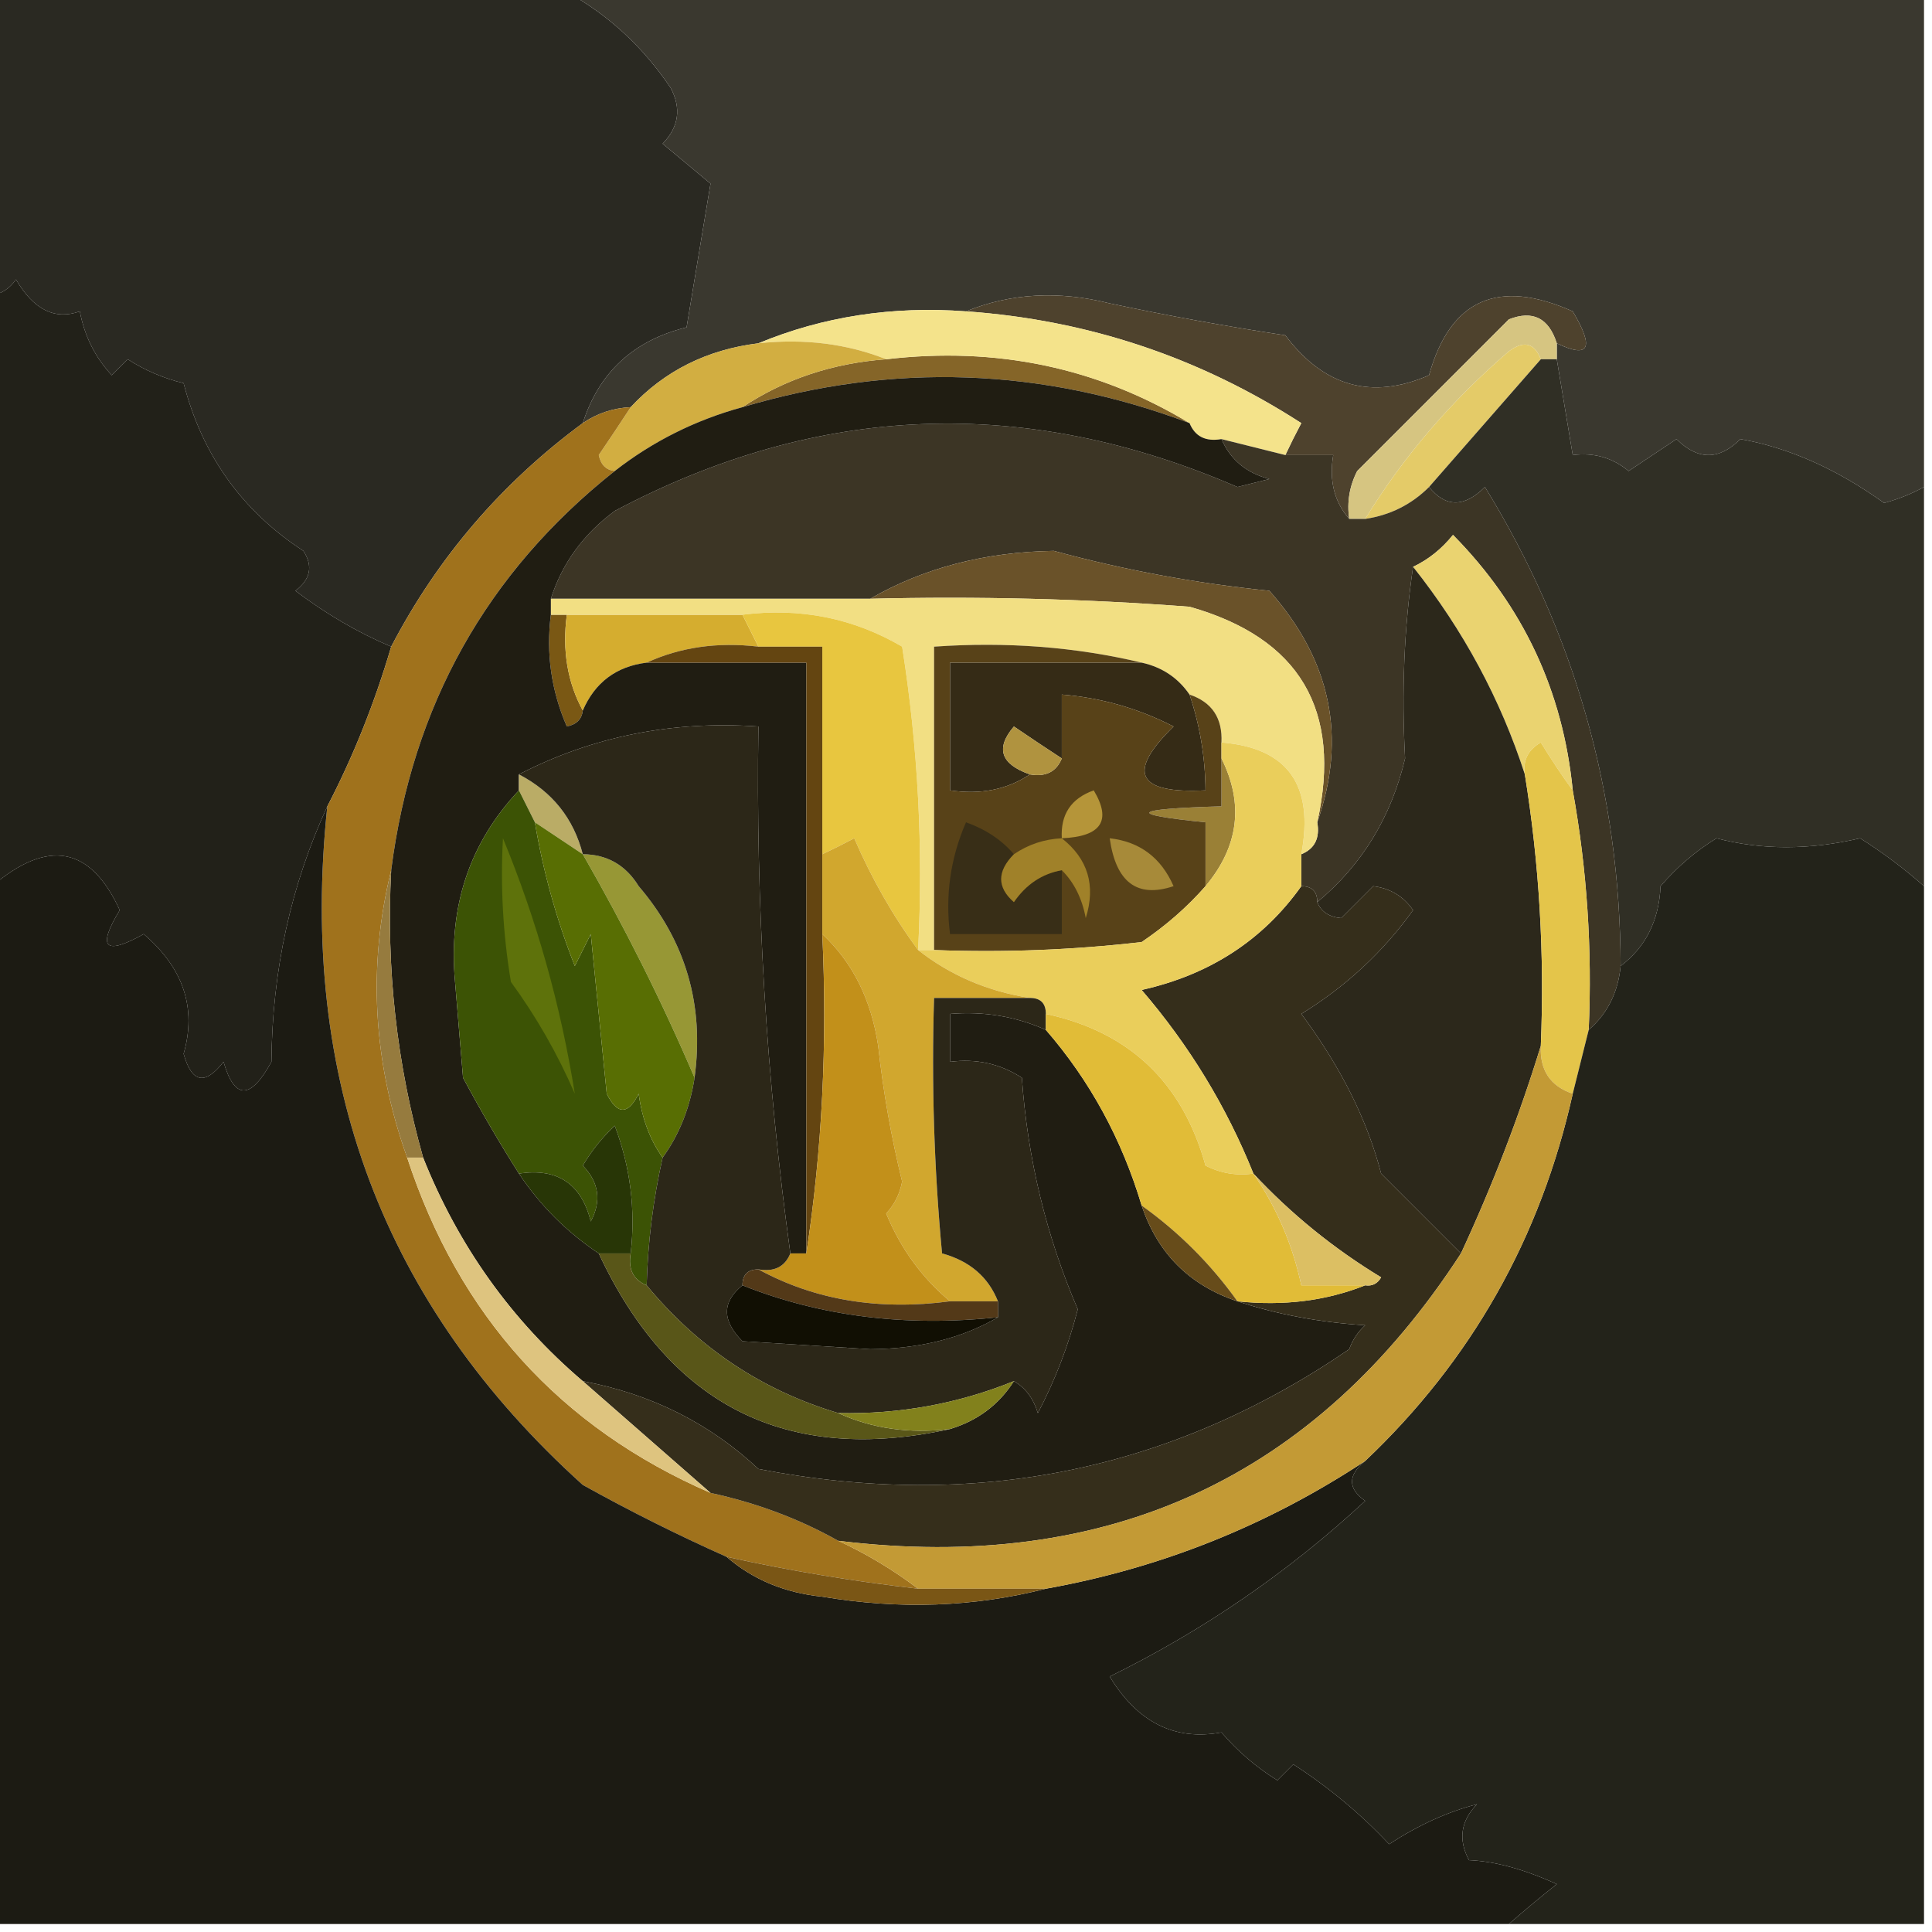 <?xml version="1.0" encoding="UTF-8"?>
<!DOCTYPE svg PUBLIC "-//W3C//DTD SVG 1.1//EN" "http://www.w3.org/Graphics/SVG/1.1/DTD/svg11.dtd">
<svg xmlns="http://www.w3.org/2000/svg" version="1.1" width="121px" height="121px" style="shape-rendering:geometricPrecision; text-rendering:geometricPrecision; image-rendering:optimizeQuality; fill-rule:evenodd; clip-rule:evenodd" xmlns:xlink="http://www.w3.org/1999/xlink">
<g><path style="opacity:1" fill="#2a2922" d="M -0.5,-0.5 C 11.5,-0.5 23.5,-0.5 35.5,-0.5C 38.096,0.926 40.263,2.925 42,5.5C 42.684,6.784 42.517,7.951 41.5,9C 42.5,9.833 43.5,10.667 44.5,11.5C 44.05,14.202 43.55,17.202 43,20.5C 39.685,21.317 37.518,23.317 36.5,26.5C 31.406,30.258 27.406,34.925 24.5,40.5C 22.432,39.625 20.432,38.459 18.5,37C 19.451,36.282 19.617,35.449 19,34.5C 15.163,32.005 12.663,28.505 11.5,24C 10.234,23.691 9.067,23.191 8,22.5C 7.667,22.833 7.333,23.167 7,23.5C 5.956,22.377 5.29,21.044 5,19.5C 3.434,20.061 2.101,19.394 1,17.5C 0.617,18.056 0.117,18.389 -0.5,18.5C -0.5,12.167 -0.5,5.833 -0.5,-0.5 Z"/></g>
<g><path style="opacity:1" fill="#3a382f" d="M 35.5,-0.5 C 63.833,-0.5 92.167,-0.5 120.5,-0.5C 120.5,9.833 120.5,20.167 120.5,30.5C 119.735,30.923 118.902,31.257 118,31.5C 115.02,29.366 112.02,28.032 109,27.5C 107.667,28.833 106.333,28.833 105,27.5C 104,28.167 103,28.833 102,29.5C 100.989,28.663 99.822,28.33 98.5,28.5C 98.167,26.5 97.833,24.5 97.5,22.5C 97.5,22.167 97.5,21.833 97.5,21.5C 99.54,22.475 99.873,21.808 98.5,19.5C 93.827,17.415 90.827,18.749 89.5,23.5C 85.922,25.058 82.922,24.225 80.5,21C 76.814,20.441 73.147,19.774 69.5,19C 66.303,18.195 63.303,18.362 60.5,19.5C 55.878,19.156 51.545,19.823 47.5,21.5C 44.279,21.896 41.612,23.23 39.5,25.5C 38.391,25.557 37.391,25.89 36.5,26.5C 37.518,23.317 39.685,21.317 43,20.5C 43.55,17.202 44.05,14.202 44.5,11.5C 43.5,10.667 42.5,9.833 41.5,9C 42.517,7.951 42.684,6.784 42,5.5C 40.263,2.925 38.096,0.926 35.5,-0.5 Z"/></g>
<g><path style="opacity:1" fill="#222119" d="M 24.5,40.5 C 23.46,44.037 22.127,47.37 20.5,50.5C 18.214,55.461 17.047,60.794 17,66.5C 15.691,68.891 14.691,68.891 14,66.5C 12.844,67.993 12.01,67.826 11.5,66C 12.324,63.133 11.49,60.633 9,58.5C 6.562,59.866 6.062,59.366 7.5,57C 5.673,53.013 3.007,52.513 -0.5,55.5C -0.5,43.167 -0.5,30.833 -0.5,18.5C 0.117,18.389 0.617,18.056 1,17.5C 2.101,19.394 3.434,20.061 5,19.5C 5.29,21.044 5.956,22.377 7,23.5C 7.333,23.167 7.667,22.833 8,22.5C 9.067,23.191 10.234,23.691 11.5,24C 12.663,28.505 15.163,32.005 19,34.5C 19.617,35.449 19.451,36.282 18.5,37C 20.432,38.459 22.432,39.625 24.5,40.5 Z"/></g>
<g><path style="opacity:1" fill="#4e422d" d="M 60.5,19.5 C 63.303,18.362 66.303,18.195 69.5,19C 73.147,19.774 76.814,20.441 80.5,21C 82.922,24.225 85.922,25.058 89.5,23.5C 90.827,18.749 93.827,17.415 98.5,19.5C 99.873,21.808 99.54,22.475 97.5,21.5C 96.998,19.915 95.998,19.415 94.5,20C 91.333,23.167 88.167,26.333 85,29.5C 84.517,30.448 84.35,31.448 84.5,32.5C 83.566,31.432 83.232,30.099 83.5,28.5C 82.5,28.5 81.5,28.5 80.5,28.5C 80.804,27.85 81.137,27.183 81.5,26.5C 75.105,22.368 68.105,20.035 60.5,19.5 Z"/></g>
<g><path style="opacity:1" fill="#856528" d="M 55.5,22.5 C 62.414,21.69 68.747,23.023 74.5,26.5C 65.272,23.024 55.939,22.691 46.5,25.5C 49.146,23.747 52.146,22.747 55.5,22.5 Z"/></g>
<g><path style="opacity:1" fill="#f4e38b" d="M 60.5,19.5 C 68.105,20.035 75.105,22.368 81.5,26.5C 81.137,27.183 80.804,27.85 80.5,28.5C 79.167,28.167 77.833,27.833 76.5,27.5C 75.508,27.672 74.842,27.338 74.5,26.5C 68.747,23.023 62.414,21.69 55.5,22.5C 53.052,21.527 50.385,21.194 47.5,21.5C 51.545,19.823 55.878,19.156 60.5,19.5 Z"/></g>
<g><path style="opacity:1" fill="#d2ae41" d="M 47.5,21.5 C 50.385,21.194 53.052,21.527 55.5,22.5C 52.146,22.747 49.146,23.747 46.5,25.5C 43.55,26.308 40.883,27.642 38.5,29.5C 37.957,29.44 37.624,29.107 37.5,28.5C 38.193,27.482 38.859,26.482 39.5,25.5C 41.612,23.23 44.279,21.896 47.5,21.5 Z"/></g>
<g><path style="opacity:1" fill="#d6c581" d="M 97.5,21.5 C 97.5,21.833 97.5,22.167 97.5,22.5C 97.167,22.5 96.833,22.5 96.5,22.5C 96.103,21.475 95.437,21.308 94.5,22C 90.893,25.098 87.893,28.598 85.5,32.5C 85.167,32.5 84.833,32.5 84.5,32.5C 84.35,31.448 84.517,30.448 85,29.5C 88.167,26.333 91.333,23.167 94.5,20C 95.998,19.415 96.998,19.915 97.5,21.5 Z"/></g>
<g><path style="opacity:1" fill="#e4cb68" d="M 96.5,22.5 C 94.167,25.167 91.833,27.833 89.5,30.5C 88.395,31.601 87.062,32.267 85.5,32.5C 87.893,28.598 90.893,25.098 94.5,22C 95.437,21.308 96.103,21.475 96.5,22.5 Z"/></g>
<g><path style="opacity:1" fill="#3c3525" d="M 76.5,27.5 C 77.833,27.833 79.167,28.167 80.5,28.5C 81.5,28.5 82.5,28.5 83.5,28.5C 83.232,30.099 83.566,31.432 84.5,32.5C 84.833,32.5 85.167,32.5 85.5,32.5C 87.062,32.267 88.395,31.601 89.5,30.5C 90.542,31.791 91.708,31.791 93,30.5C 98.633,39.662 101.466,49.662 101.5,60.5C 101.34,62.153 100.674,63.486 99.5,64.5C 99.726,59.438 99.392,54.438 98.5,49.5C 97.889,43.279 95.389,37.946 91,33.5C 90.292,34.38 89.458,35.047 88.5,35.5C 87.939,39.327 87.772,43.327 88,47.5C 87.128,51.181 85.294,54.181 82.5,56.5C 82.5,55.833 82.167,55.5 81.5,55.5C 81.5,54.833 81.5,54.167 81.5,53.5C 82.338,53.158 82.672,52.492 82.5,51.5C 84.364,46.185 83.364,41.352 79.5,37C 74.922,36.537 70.422,35.703 66,34.5C 61.675,34.572 57.842,35.572 54.5,37.5C 47.833,37.5 41.167,37.5 34.5,37.5C 35.203,35.284 36.536,33.451 38.5,32C 51.224,25.247 64.224,24.747 77.5,30.5C 78.167,30.333 78.833,30.167 79.5,30C 78.058,29.623 77.058,28.79 76.5,27.5 Z"/></g>
<g><path style="opacity:1" fill="#a0721c" d="M 39.5,25.5 C 38.859,26.482 38.193,27.482 37.5,28.5C 37.624,29.107 37.957,29.44 38.5,29.5C 30.482,35.861 25.815,44.194 24.5,54.5C 23.022,60.501 23.356,66.501 25.5,72.5C 28.743,82.404 35.076,89.404 44.5,93.5C 47.397,94.129 50.064,95.129 52.5,96.5C 54.261,97.313 55.928,98.313 57.5,99.5C 53.462,99.042 49.462,98.376 45.5,97.5C 42.467,96.15 39.467,94.65 36.5,93C 24.018,81.745 18.685,67.578 20.5,50.5C 22.127,47.37 23.46,44.037 24.5,40.5C 27.406,34.925 31.406,30.258 36.5,26.5C 37.391,25.89 38.391,25.557 39.5,25.5 Z"/></g>
<g><path style="opacity:1" fill="#6a5229" d="M 82.5,51.5 C 84.063,44.455 81.396,39.955 74.5,38C 67.842,37.5 61.175,37.334 54.5,37.5C 57.842,35.572 61.675,34.572 66,34.5C 70.422,35.703 74.922,36.537 79.5,37C 83.364,41.352 84.364,46.185 82.5,51.5 Z"/></g>
<g><path style="opacity:1" fill="#7a5814" d="M 34.5,38.5 C 34.833,38.5 35.167,38.5 35.5,38.5C 35.205,40.735 35.539,42.735 36.5,44.5C 36.44,45.043 36.107,45.376 35.5,45.5C 34.526,43.257 34.192,40.924 34.5,38.5 Z"/></g>
<g><path style="opacity:1" fill="#d5ad2f" d="M 35.5,38.5 C 39.167,38.5 42.833,38.5 46.5,38.5C 46.833,39.167 47.167,39.833 47.5,40.5C 44.941,40.198 42.607,40.532 40.5,41.5C 38.596,41.738 37.262,42.738 36.5,44.5C 35.539,42.735 35.205,40.735 35.5,38.5 Z"/></g>
<g><path style="opacity:1" fill="#f2df83" d="M 34.5,38.5 C 34.5,38.167 34.5,37.833 34.5,37.5C 41.167,37.5 47.833,37.5 54.5,37.5C 61.175,37.334 67.842,37.5 74.5,38C 81.396,39.955 84.063,44.455 82.5,51.5C 82.672,52.492 82.338,53.158 81.5,53.5C 82.315,49.167 80.648,46.834 76.5,46.5C 76.573,44.973 75.906,43.973 74.5,43.5C 73.778,42.449 72.778,41.782 71.5,41.5C 67.366,40.515 63.032,40.182 58.5,40.5C 58.5,46.833 58.5,53.167 58.5,59.5C 58.167,59.5 57.833,59.5 57.5,59.5C 57.83,53.132 57.496,46.798 56.5,40.5C 53.444,38.711 50.111,38.044 46.5,38.5C 42.833,38.5 39.167,38.5 35.5,38.5C 35.167,38.5 34.833,38.5 34.5,38.5 Z"/></g>
<g><path style="opacity:1" fill="#201d12" d="M 74.5,26.5 C 74.842,27.338 75.508,27.672 76.5,27.5C 77.058,28.79 78.058,29.623 79.5,30C 78.833,30.167 78.167,30.333 77.5,30.5C 64.224,24.747 51.224,25.247 38.5,32C 36.536,33.451 35.203,35.284 34.5,37.5C 34.5,37.833 34.5,38.167 34.5,38.5C 34.192,40.924 34.526,43.257 35.5,45.5C 36.107,45.376 36.44,45.043 36.5,44.5C 37.262,42.738 38.596,41.738 40.5,41.5C 43.833,41.5 47.167,41.5 50.5,41.5C 50.5,53.833 50.5,66.167 50.5,78.5C 50.167,78.5 49.833,78.5 49.5,78.5C 47.995,67.576 47.328,56.577 47.5,45.5C 42.106,45.124 37.106,46.124 32.5,48.5C 32.5,48.833 32.5,49.167 32.5,49.5C 29.404,52.786 28.071,56.786 28.5,61.5C 28.667,63.5 28.833,65.5 29,67.5C 30.131,69.605 31.297,71.605 32.5,73.5C 33.833,75.5 35.5,77.167 37.5,78.5C 41.971,88.069 49.305,91.736 59.5,89.5C 61.23,88.974 62.564,87.974 63.5,86.5C 64.222,86.918 64.722,87.584 65,88.5C 66.08,86.447 66.914,84.28 67.5,82C 65.521,77.39 64.355,72.557 64,67.5C 62.644,66.62 61.144,66.287 59.5,66.5C 59.5,65.5 59.5,64.5 59.5,63.5C 61.621,63.325 63.621,63.659 65.5,64.5C 68.258,67.678 70.258,71.345 71.5,75.5C 72.5,78.5 74.5,80.5 77.5,81.5C 79.969,82.317 82.635,82.817 85.5,83C 85.043,83.414 84.709,83.914 84.5,84.5C 73.371,92.124 61.037,94.624 47.5,92C 44.436,89.134 40.769,87.301 36.5,86.5C 32.035,82.692 28.702,78.026 26.5,72.5C 24.844,66.635 24.177,60.635 24.5,54.5C 25.815,44.194 30.482,35.861 38.5,29.5C 40.883,27.642 43.55,26.308 46.5,25.5C 55.939,22.691 65.272,23.024 74.5,26.5 Z"/></g>
<g><path style="opacity:1" fill="#ead370" d="M 98.5,49.5 C 97.842,48.602 97.176,47.602 96.5,46.5C 95.703,46.957 95.369,47.624 95.5,48.5C 93.98,43.798 91.647,39.464 88.5,35.5C 89.458,35.047 90.292,34.38 91,33.5C 95.389,37.946 97.889,43.279 98.5,49.5 Z"/></g>
<g><path style="opacity:1" fill="#302f25" d="M 96.5,22.5 C 96.833,22.5 97.167,22.5 97.5,22.5C 97.833,24.5 98.167,26.5 98.5,28.5C 99.822,28.33 100.989,28.663 102,29.5C 103,28.833 104,28.167 105,27.5C 106.333,28.833 107.667,28.833 109,27.5C 112.02,28.032 115.02,29.366 118,31.5C 118.902,31.257 119.735,30.923 120.5,30.5C 120.5,38.833 120.5,47.167 120.5,55.5C 119.255,54.398 117.922,53.398 116.5,52.5C 113.317,53.244 110.317,53.244 107.5,52.5C 106.186,53.313 105.019,54.313 104,55.5C 103.901,57.653 103.067,59.319 101.5,60.5C 101.466,49.662 98.633,39.662 93,30.5C 91.708,31.791 90.542,31.791 89.5,30.5C 91.833,27.833 94.167,25.167 96.5,22.5 Z"/></g>
<g><path style="opacity:1" fill="#352b16" d="M 71.5,41.5 C 72.778,41.782 73.778,42.449 74.5,43.5C 75.15,45.435 75.483,47.435 75.5,49.5C 71.205,49.721 70.538,48.388 73.5,45.5C 71.293,44.365 68.96,43.699 66.5,43.5C 66.5,44.833 66.5,46.167 66.5,47.5C 65.518,46.859 64.518,46.193 63.5,45.5C 62.335,46.859 62.668,47.859 64.5,48.5C 63.081,49.451 61.415,49.785 59.5,49.5C 59.5,46.833 59.5,44.167 59.5,41.5C 63.5,41.5 67.5,41.5 71.5,41.5 Z"/></g>
<g><path style="opacity:1" fill="#e8c63f" d="M 46.5,38.5 C 50.111,38.044 53.444,38.711 56.5,40.5C 57.496,46.798 57.83,53.132 57.5,59.5C 55.937,57.383 54.604,55.05 53.5,52.5C 52.816,52.863 52.15,53.196 51.5,53.5C 51.5,49.167 51.5,44.833 51.5,40.5C 50.167,40.5 48.833,40.5 47.5,40.5C 47.167,39.833 46.833,39.167 46.5,38.5 Z"/></g>
<g><path style="opacity:1" fill="#baac66" d="M 32.5,48.5 C 34.587,49.585 35.92,51.251 36.5,53.5C 35.5,52.833 34.5,52.167 33.5,51.5C 33.167,50.833 32.833,50.167 32.5,49.5C 32.5,49.167 32.5,48.833 32.5,48.5 Z"/></g>
<g><path style="opacity:1" fill="#9a8036" d="M 76.5,47.5 C 77.917,50.34 77.584,53.007 75.5,55.5C 75.5,54.167 75.5,52.833 75.5,51.5C 70.5,50.997 70.833,50.664 76.5,50.5C 76.5,49.5 76.5,48.5 76.5,47.5 Z"/></g>
<g><path style="opacity:1" fill="#584218" d="M 71.5,41.5 C 67.5,41.5 63.5,41.5 59.5,41.5C 59.5,44.167 59.5,46.833 59.5,49.5C 61.415,49.785 63.081,49.451 64.5,48.5C 65.492,48.672 66.158,48.338 66.5,47.5C 66.5,46.167 66.5,44.833 66.5,43.5C 68.96,43.699 71.293,44.365 73.5,45.5C 70.538,48.388 71.205,49.721 75.5,49.5C 75.483,47.435 75.15,45.435 74.5,43.5C 75.906,43.973 76.573,44.973 76.5,46.5C 76.5,46.833 76.5,47.167 76.5,47.5C 76.5,48.5 76.5,49.5 76.5,50.5C 70.833,50.664 70.5,50.997 75.5,51.5C 75.5,52.833 75.5,54.167 75.5,55.5C 74.36,56.801 73.027,57.968 71.5,59C 67.179,59.499 62.846,59.666 58.5,59.5C 58.5,53.167 58.5,46.833 58.5,40.5C 63.032,40.182 67.366,40.515 71.5,41.5 Z"/></g>
<g><path style="opacity:1" fill="#b59539" d="M 66.5,52.5 C 66.415,51.005 67.082,50.005 68.5,49.5C 69.639,51.396 68.973,52.396 66.5,52.5 Z"/></g>
<g><path style="opacity:1" fill="#b0933f" d="M 66.5,47.5 C 66.158,48.338 65.492,48.672 64.5,48.5C 62.668,47.859 62.335,46.859 63.5,45.5C 64.518,46.193 65.518,46.859 66.5,47.5 Z"/></g>
<g><path style="opacity:1" fill="#1c1b13" d="M 20.5,50.5 C 18.685,67.578 24.018,81.745 36.5,93C 39.467,94.65 42.467,96.15 45.5,97.5C 47.148,98.927 49.148,99.76 51.5,100C 56.352,100.815 61.019,100.648 65.5,99.5C 72.709,98.208 79.375,95.541 85.5,91.5C 84.402,92.397 84.402,93.23 85.5,94C 80.725,98.436 75.391,102.103 69.5,105C 71.242,107.873 73.575,109.04 76.5,108.5C 77.519,109.687 78.686,110.687 80,111.5C 80.333,111.167 80.667,110.833 81,110.5C 83.225,111.939 85.225,113.606 87,115.5C 88.834,114.304 90.667,113.471 92.5,113C 91.483,114.049 91.316,115.216 92,116.5C 93.624,116.57 95.457,117.07 97.5,118C 96.429,118.852 95.429,119.685 94.5,120.5C 62.833,120.5 31.167,120.5 -0.5,120.5C -0.5,98.833 -0.5,77.167 -0.5,55.5C 3.007,52.513 5.673,53.013 7.5,57C 6.062,59.366 6.562,59.866 9,58.5C 11.49,60.633 12.324,63.133 11.5,66C 12.01,67.826 12.844,67.993 14,66.5C 14.691,68.891 15.691,68.891 17,66.5C 17.047,60.794 18.214,55.461 20.5,50.5 Z"/></g>
<g><path style="opacity:1" fill="#382e17" d="M 63.5,53.5 C 62.438,54.575 62.438,55.575 63.5,56.5C 64.265,55.388 65.265,54.721 66.5,54.5C 66.5,55.833 66.5,57.167 66.5,58.5C 64.167,58.5 61.833,58.5 59.5,58.5C 59.192,56.076 59.526,53.743 60.5,51.5C 61.739,51.942 62.739,52.609 63.5,53.5 Z"/></g>
<g><path style="opacity:1" fill="#a78a39" d="M 69.5,52.5 C 71.384,52.712 72.717,53.712 73.5,55.5C 71.219,56.262 69.886,55.262 69.5,52.5 Z"/></g>
<g><path style="opacity:1" fill="#a08129" d="M 66.5,52.5 C 68.14,53.79 68.64,55.457 68,57.5C 67.768,56.263 67.268,55.263 66.5,54.5C 65.265,54.721 64.265,55.388 63.5,56.5C 62.438,55.575 62.438,54.575 63.5,53.5C 64.391,52.89 65.391,52.557 66.5,52.5 Z"/></g>
<g><path style="opacity:1" fill="#352e1b" d="M 81.5,55.5 C 82.167,55.5 82.5,55.833 82.5,56.5C 82.735,57.097 83.235,57.43 84,57.5C 84.667,56.833 85.333,56.167 86,55.5C 87.059,55.63 87.892,56.13 88.5,57C 86.63,59.613 84.297,61.779 81.5,63.5C 83.965,66.814 85.632,70.147 86.5,73.5C 88.215,75.215 89.881,76.881 91.5,78.5C 82.375,92.556 69.375,98.556 52.5,96.5C 50.064,95.129 47.397,94.129 44.5,93.5C 41.833,91.167 39.167,88.833 36.5,86.5C 40.769,87.301 44.436,89.134 47.5,92C 61.037,94.624 73.371,92.124 84.5,84.5C 84.709,83.914 85.043,83.414 85.5,83C 82.635,82.817 79.969,82.317 77.5,81.5C 80.385,81.806 83.052,81.473 85.5,80.5C 85.938,80.565 86.272,80.399 86.5,80C 83.52,78.192 80.854,76.026 78.5,73.5C 76.817,69.306 74.484,65.473 71.5,62C 75.757,61.051 79.091,58.885 81.5,55.5 Z"/></g>
<g><path style="opacity:1" fill="#2c281b" d="M 88.5,35.5 C 91.647,39.464 93.98,43.798 95.5,48.5C 96.407,54.106 96.74,59.773 96.5,65.5C 95.165,69.857 93.499,74.19 91.5,78.5C 89.881,76.881 88.215,75.215 86.5,73.5C 85.632,70.147 83.965,66.814 81.5,63.5C 84.297,61.779 86.63,59.613 88.5,57C 87.892,56.13 87.059,55.63 86,55.5C 85.333,56.167 84.667,56.833 84,57.5C 83.235,57.43 82.735,57.097 82.5,56.5C 85.294,54.181 87.128,51.181 88,47.5C 87.772,43.327 87.939,39.327 88.5,35.5 Z"/></g>
<g><path style="opacity:1" fill="#644511" d="M 40.5,41.5 C 42.607,40.532 44.941,40.198 47.5,40.5C 48.833,40.5 50.167,40.5 51.5,40.5C 51.5,44.833 51.5,49.167 51.5,53.5C 51.5,55.167 51.5,56.833 51.5,58.5C 51.824,65.354 51.491,72.021 50.5,78.5C 50.5,66.167 50.5,53.833 50.5,41.5C 47.167,41.5 43.833,41.5 40.5,41.5 Z"/></g>
<g><path style="opacity:1" fill="#eace5b" d="M 76.5,47.5 C 76.5,47.167 76.5,46.833 76.5,46.5C 80.648,46.834 82.315,49.167 81.5,53.5C 81.5,54.167 81.5,54.833 81.5,55.5C 79.091,58.885 75.757,61.051 71.5,62C 74.484,65.473 76.817,69.306 78.5,73.5C 77.448,73.65 76.448,73.483 75.5,73C 74.06,67.79 70.727,64.623 65.5,63.5C 65.5,62.833 65.167,62.5 64.5,62.5C 61.841,62.083 59.508,61.083 57.5,59.5C 57.833,59.5 58.167,59.5 58.5,59.5C 62.846,59.666 67.179,59.499 71.5,59C 73.027,57.968 74.36,56.801 75.5,55.5C 77.584,53.007 77.917,50.34 76.5,47.5 Z"/></g>
<g><path style="opacity:1" fill="#979735" d="M 36.5,53.5 C 38.017,53.511 39.184,54.177 40,55.5C 42.949,58.95 44.116,62.95 43.5,67.5C 41.466,62.745 39.132,58.079 36.5,53.5 Z"/></g>
<g><path style="opacity:1" fill="#d1a72e" d="M 57.5,59.5 C 59.508,61.083 61.841,62.083 64.5,62.5C 62.5,62.5 60.5,62.5 58.5,62.5C 58.334,67.844 58.501,73.177 59,78.5C 60.729,78.974 61.895,79.974 62.5,81.5C 61.5,81.5 60.5,81.5 59.5,81.5C 57.745,80.038 56.412,78.205 55.5,76C 56.022,75.439 56.355,74.772 56.5,74C 55.815,71.205 55.315,68.371 55,65.5C 54.564,62.602 53.397,60.269 51.5,58.5C 51.5,56.833 51.5,55.167 51.5,53.5C 52.15,53.196 52.816,52.863 53.5,52.5C 54.604,55.05 55.937,57.383 57.5,59.5 Z"/></g>
<g><path style="opacity:1" fill="#c2901a" d="M 51.5,58.5 C 53.397,60.269 54.564,62.602 55,65.5C 55.315,68.371 55.815,71.205 56.5,74C 56.355,74.772 56.022,75.439 55.5,76C 56.412,78.205 57.745,80.038 59.5,81.5C 55.029,82.089 51.029,81.423 47.5,79.5C 48.492,79.672 49.158,79.338 49.5,78.5C 49.833,78.5 50.167,78.5 50.5,78.5C 51.491,72.021 51.824,65.354 51.5,58.5 Z"/></g>
<g><path style="opacity:1" fill="#3c5305" d="M 32.5,49.5 C 32.833,50.167 33.167,50.833 33.5,51.5C 34.017,54.582 34.85,57.582 36,60.5C 36.333,59.833 36.667,59.167 37,58.5C 37.333,61.833 37.667,65.167 38,68.5C 38.667,69.833 39.333,69.833 40,68.5C 40.21,70.058 40.71,71.391 41.5,72.5C 40.908,75.127 40.575,77.794 40.5,80.5C 39.662,80.158 39.328,79.492 39.5,78.5C 39.813,75.753 39.48,73.087 38.5,70.5C 37.713,71.242 37.047,72.075 36.5,73C 37.517,74.049 37.684,75.216 37,76.5C 36.411,74.137 34.911,73.137 32.5,73.5C 31.297,71.605 30.131,69.605 29,67.5C 28.833,65.5 28.667,63.5 28.5,61.5C 28.071,56.786 29.404,52.786 32.5,49.5 Z"/></g>
<g><path style="opacity:1" fill="#5e720b" d="M 31.5,52.5 C 33.619,57.64 35.119,62.974 36,68.5C 34.92,66.004 33.586,63.67 32,61.5C 31.502,58.518 31.335,55.518 31.5,52.5 Z"/></g>
<g><path style="opacity:1" fill="#586e03" d="M 33.5,51.5 C 34.5,52.167 35.5,52.833 36.5,53.5C 39.132,58.079 41.466,62.745 43.5,67.5C 43.204,69.403 42.538,71.07 41.5,72.5C 40.71,71.391 40.21,70.058 40,68.5C 39.333,69.833 38.667,69.833 38,68.5C 37.667,65.167 37.333,61.833 37,58.5C 36.667,59.167 36.333,59.833 36,60.5C 34.85,57.582 34.017,54.582 33.5,51.5 Z"/></g>
<g><path style="opacity:1" fill="#2c2718" d="M 49.5,78.5 C 49.158,79.338 48.492,79.672 47.5,79.5C 46.833,79.5 46.5,79.833 46.5,80.5C 45.209,81.542 45.209,82.708 46.5,84C 49.167,84.167 51.833,84.333 54.5,84.5C 57.59,84.478 60.257,83.812 62.5,82.5C 62.5,82.167 62.5,81.833 62.5,81.5C 61.895,79.974 60.729,78.974 59,78.5C 58.501,73.177 58.334,67.844 58.5,62.5C 60.5,62.5 62.5,62.5 64.5,62.5C 65.167,62.5 65.5,62.833 65.5,63.5C 65.5,63.833 65.5,64.167 65.5,64.5C 63.621,63.659 61.621,63.325 59.5,63.5C 59.5,64.5 59.5,65.5 59.5,66.5C 61.144,66.287 62.644,66.62 64,67.5C 64.355,72.557 65.521,77.39 67.5,82C 66.914,84.28 66.08,86.447 65,88.5C 64.722,87.584 64.222,86.918 63.5,86.5C 59.998,87.918 56.331,88.584 52.5,88.5C 47.734,87.081 43.734,84.415 40.5,80.5C 40.575,77.794 40.908,75.127 41.5,72.5C 42.538,71.07 43.204,69.403 43.5,67.5C 44.116,62.95 42.949,58.95 40,55.5C 39.184,54.177 38.017,53.511 36.5,53.5C 35.92,51.251 34.587,49.585 32.5,48.5C 37.106,46.124 42.106,45.124 47.5,45.5C 47.328,56.577 47.995,67.576 49.5,78.5 Z"/></g>
<g><path style="opacity:1" fill="#e4c54a" d="M 98.5,49.5 C 99.392,54.438 99.726,59.438 99.5,64.5C 99.167,65.833 98.833,67.167 98.5,68.5C 97.094,68.027 96.427,67.027 96.5,65.5C 96.74,59.773 96.407,54.106 95.5,48.5C 95.369,47.624 95.703,46.957 96.5,46.5C 97.176,47.602 97.842,48.602 98.5,49.5 Z"/></g>
<g><path style="opacity:1" fill="#967b3e" d="M 24.5,54.5 C 24.177,60.635 24.844,66.635 26.5,72.5C 26.167,72.5 25.833,72.5 25.5,72.5C 23.356,66.501 23.022,60.501 24.5,54.5 Z"/></g>
<g><path style="opacity:1" fill="#283606" d="M 39.5,78.5 C 38.833,78.5 38.167,78.5 37.5,78.5C 35.5,77.167 33.833,75.5 32.5,73.5C 34.911,73.137 36.411,74.137 37,76.5C 37.684,75.216 37.517,74.049 36.5,73C 37.047,72.075 37.713,71.242 38.5,70.5C 39.48,73.087 39.813,75.753 39.5,78.5 Z"/></g>
<g><path style="opacity:1" fill="#e1bc37" d="M 65.5,64.5 C 65.5,64.167 65.5,63.833 65.5,63.5C 70.727,64.623 74.06,67.79 75.5,73C 76.448,73.483 77.448,73.65 78.5,73.5C 79.957,75.628 80.957,77.962 81.5,80.5C 82.833,80.5 84.167,80.5 85.5,80.5C 83.052,81.473 80.385,81.806 77.5,81.5C 75.833,79.167 73.833,77.167 71.5,75.5C 70.258,71.345 68.258,67.678 65.5,64.5 Z"/></g>
<g><path style="opacity:1" fill="#674c1a" d="M 71.5,75.5 C 73.833,77.167 75.833,79.167 77.5,81.5C 74.5,80.5 72.5,78.5 71.5,75.5 Z"/></g>
<g><path style="opacity:1" fill="#23231a" d="M 120.5,55.5 C 120.5,77.167 120.5,98.833 120.5,120.5C 111.833,120.5 103.167,120.5 94.5,120.5C 95.429,119.685 96.429,118.852 97.5,118C 95.457,117.07 93.624,116.57 92,116.5C 91.316,115.216 91.483,114.049 92.5,113C 90.667,113.471 88.834,114.304 87,115.5C 85.225,113.606 83.225,111.939 81,110.5C 80.667,110.833 80.333,111.167 80,111.5C 78.686,110.687 77.519,109.687 76.5,108.5C 73.575,109.04 71.242,107.873 69.5,105C 75.391,102.103 80.725,98.436 85.5,94C 84.402,93.23 84.402,92.397 85.5,91.5C 92.157,85.191 96.49,77.524 98.5,68.5C 98.833,67.167 99.167,65.833 99.5,64.5C 100.674,63.486 101.34,62.153 101.5,60.5C 103.067,59.319 103.901,57.653 104,55.5C 105.019,54.313 106.186,53.313 107.5,52.5C 110.317,53.244 113.317,53.244 116.5,52.5C 117.922,53.398 119.255,54.398 120.5,55.5 Z"/></g>
<g><path style="opacity:1" fill="#dcbf63" d="M 78.5,73.5 C 80.854,76.026 83.52,78.192 86.5,80C 86.272,80.399 85.938,80.565 85.5,80.5C 84.167,80.5 82.833,80.5 81.5,80.5C 80.957,77.962 79.957,75.628 78.5,73.5 Z"/></g>
<g><path style="opacity:1" fill="#533918" d="M 47.5,79.5 C 51.029,81.423 55.029,82.089 59.5,81.5C 60.5,81.5 61.5,81.5 62.5,81.5C 62.5,81.833 62.5,82.167 62.5,82.5C 56.729,83.113 51.396,82.446 46.5,80.5C 46.5,79.833 46.833,79.5 47.5,79.5 Z"/></g>
<g><path style="opacity:1" fill="#110f03" d="M 46.5,80.5 C 51.396,82.446 56.729,83.113 62.5,82.5C 60.257,83.812 57.59,84.478 54.5,84.5C 51.833,84.333 49.167,84.167 46.5,84C 45.209,82.708 45.209,81.542 46.5,80.5 Z"/></g>
<g><path style="opacity:1" fill="#dec47f" d="M 25.5,72.5 C 25.833,72.5 26.167,72.5 26.5,72.5C 28.702,78.026 32.035,82.692 36.5,86.5C 39.167,88.833 41.833,91.167 44.5,93.5C 35.076,89.404 28.743,82.404 25.5,72.5 Z"/></g>
<g><path style="opacity:1" fill="#595618" d="M 37.5,78.5 C 38.167,78.5 38.833,78.5 39.5,78.5C 39.328,79.492 39.662,80.158 40.5,80.5C 43.734,84.415 47.734,87.081 52.5,88.5C 54.607,89.468 56.941,89.802 59.5,89.5C 49.305,91.736 41.971,88.069 37.5,78.5 Z"/></g>
<g><path style="opacity:1" fill="#82811c" d="M 63.5,86.5 C 62.564,87.974 61.23,88.974 59.5,89.5C 56.941,89.802 54.607,89.468 52.5,88.5C 56.331,88.584 59.998,87.918 63.5,86.5 Z"/></g>
<g><path style="opacity:1" fill="#c39a35" d="M 96.5,65.5 C 96.427,67.027 97.094,68.027 98.5,68.5C 96.49,77.524 92.157,85.191 85.5,91.5C 79.375,95.541 72.709,98.208 65.5,99.5C 62.833,99.5 60.167,99.5 57.5,99.5C 55.928,98.313 54.261,97.313 52.5,96.5C 69.375,98.556 82.375,92.556 91.5,78.5C 93.499,74.19 95.165,69.857 96.5,65.5 Z"/></g>
<g><path style="opacity:1" fill="#7a5615" d="M 45.5,97.5 C 49.462,98.376 53.462,99.042 57.5,99.5C 60.167,99.5 62.833,99.5 65.5,99.5C 61.019,100.648 56.352,100.815 51.5,100C 49.148,99.76 47.148,98.927 45.5,97.5 Z"/></g>
</svg>

